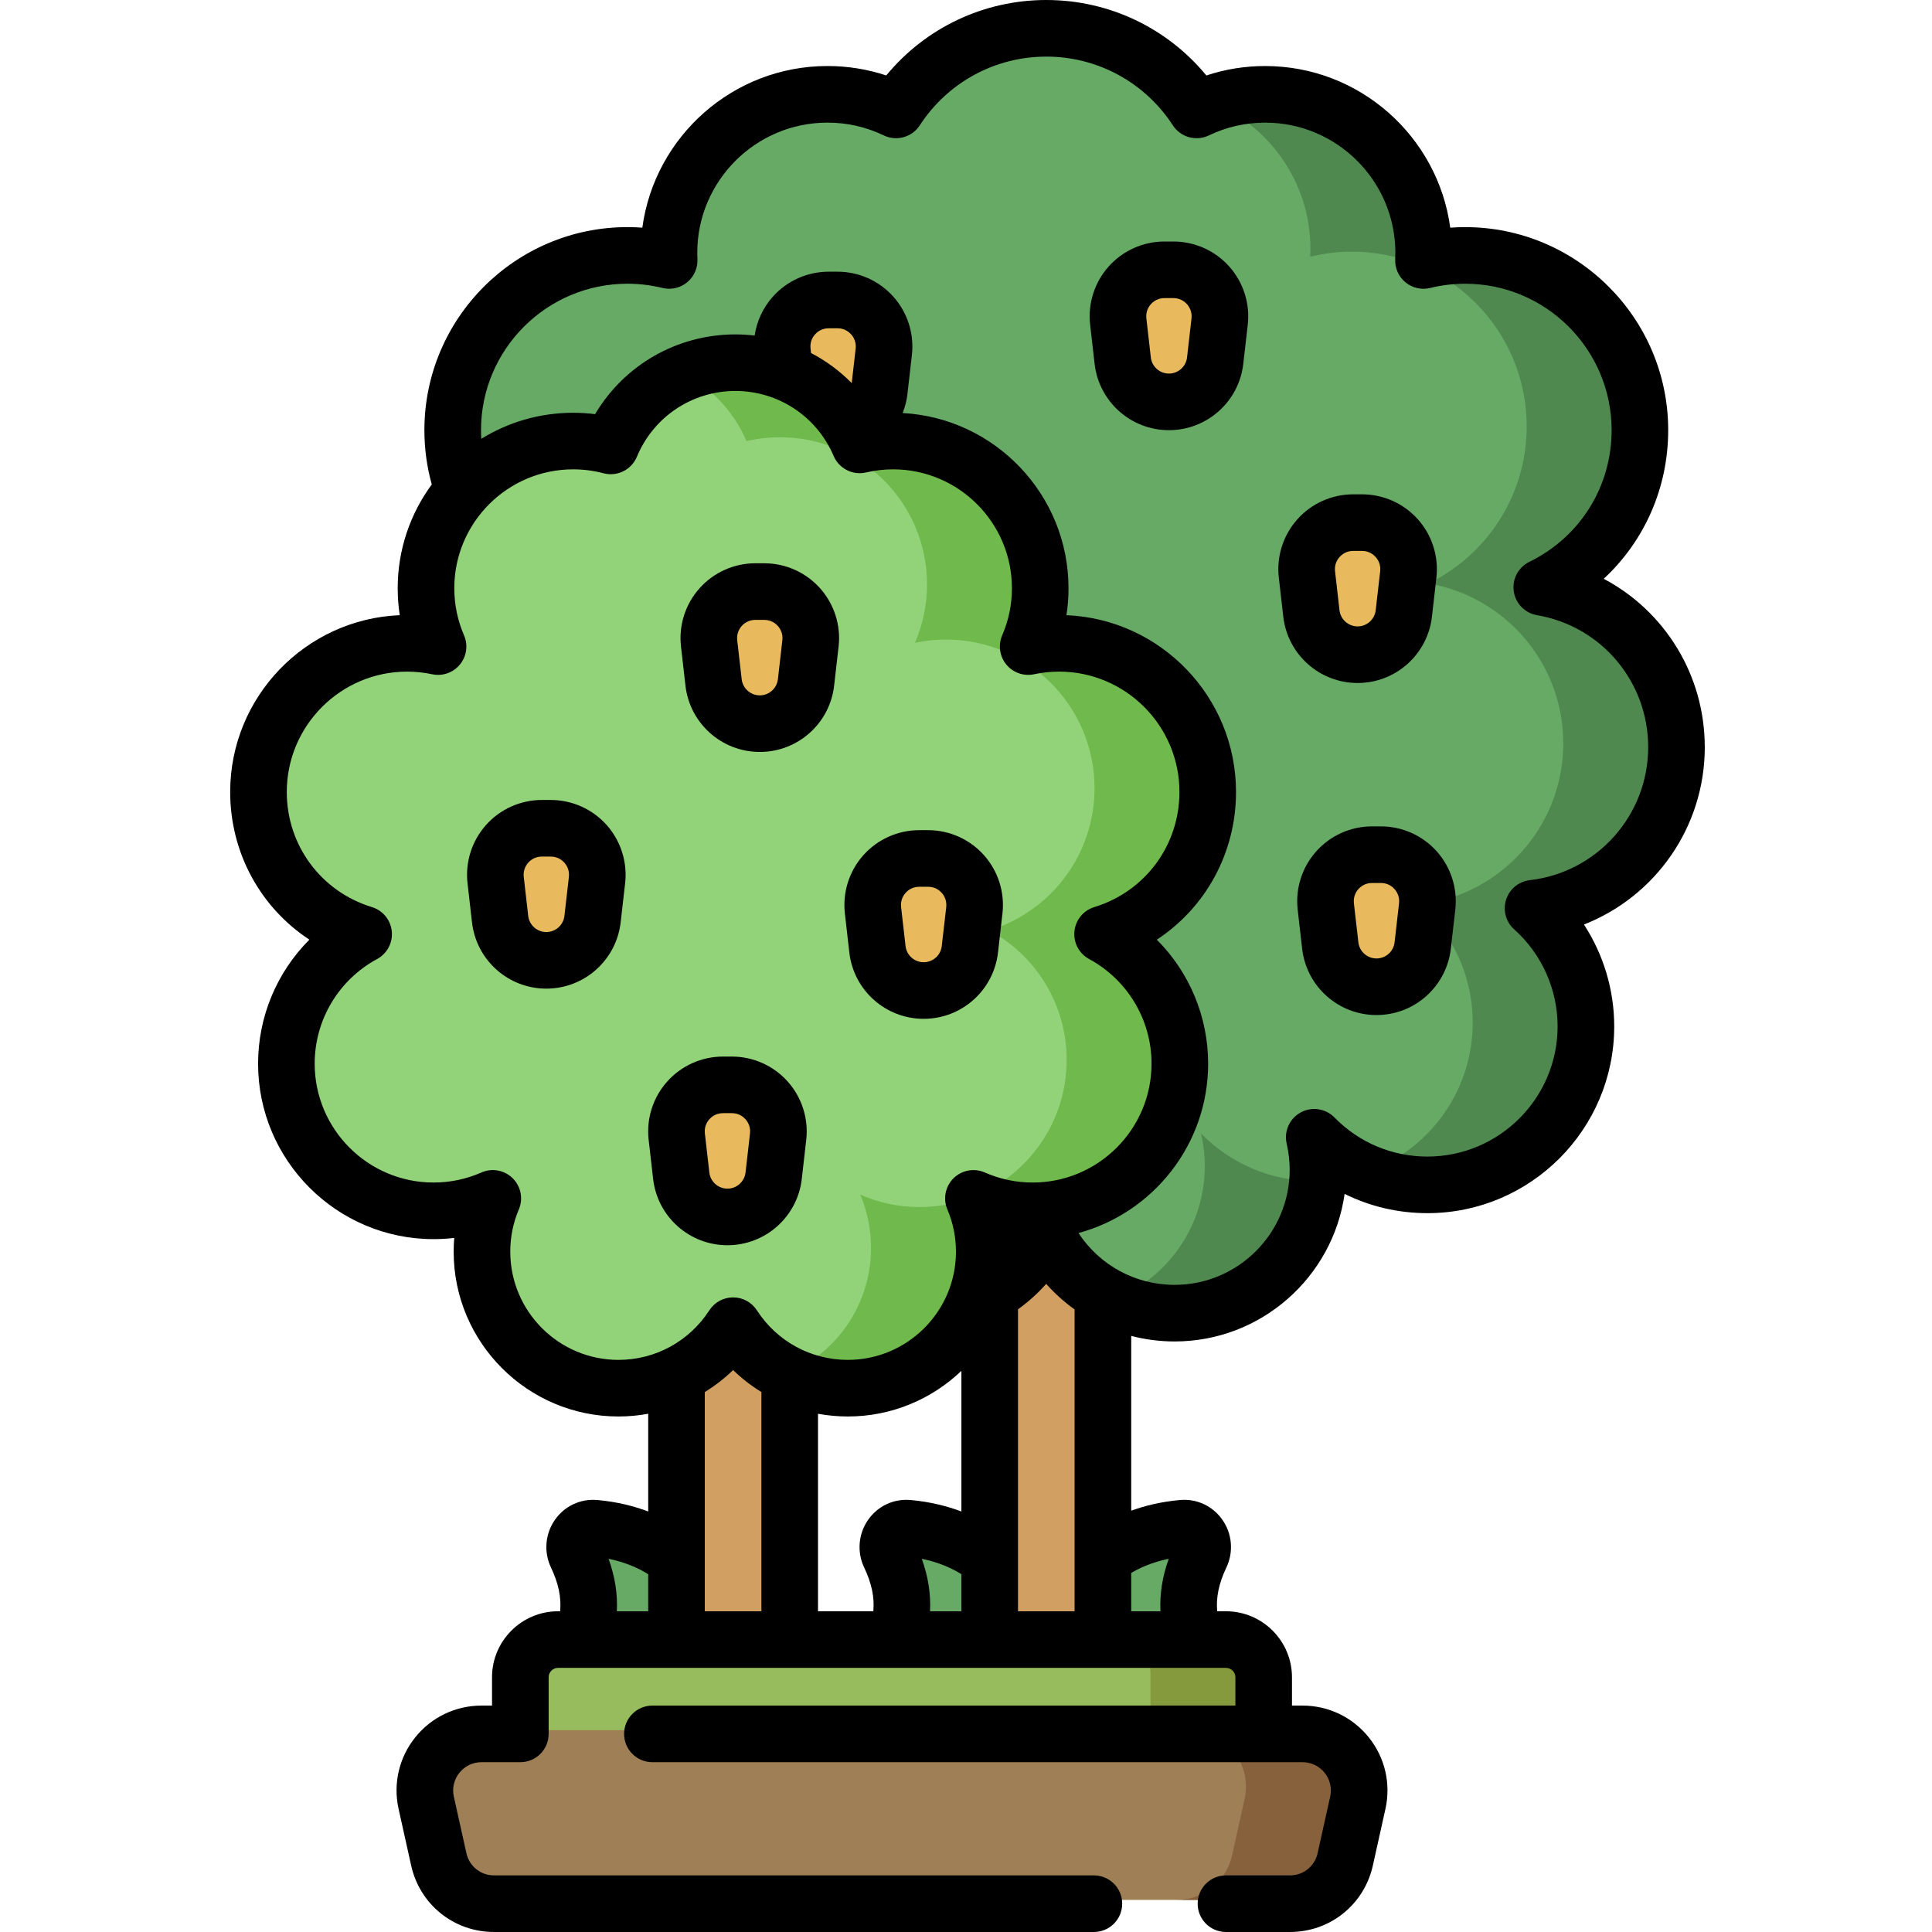 <?xml version="1.0" encoding="UTF-8"?>
<!DOCTYPE svg PUBLIC '-//W3C//DTD SVG 1.0//EN'
          'http://www.w3.org/TR/2001/REC-SVG-20010904/DTD/svg10.dtd'>
<svg contentScriptType="text/ecmascript" width="100pt" xmlns:xlink="http://www.w3.org/1999/xlink" zoomAndPan="magnify" contentStyleType="text/css" height="100.0pt" viewBox="-61 0 512 512" preserveAspectRatio="xMidYMid meet" xmlns="http://www.w3.org/2000/svg" version="1.0"
><path style="fill:#6a6;" d="m231.281 412s7.324-6.781 21.062-8.004c3.855-.344 6.551 3.684 4.887 7.18-2.625 5.52-4.965 13.312-1.508 22.324v25h-32c-6.023-18.242-3.301-33.676 7.559-46.5zm0 0"
  /><path style="fill:#6a6;" d="m117.73 412s-7.324-6.781-21.062-8.004c-3.855-.344-6.551 3.684-4.887 7.18 2.625 5.52 4.965 13.312 1.508 22.324v25h37.77c5.312-19.293 1.18-34.91-13.328-46.5zm0 0"
  /><path style="fill:#6a6;" d="m176.289 433.5c3.457-9.008 1.121-16.805-1.508-22.324-1.664-3.496 1.031-7.523 4.887-7.18 13.738 1.223 21.062 8.004 21.062 8.004 13.004 9.707 14.461 26.406 10.324 46.5h-35.664zm0 0"
  /><path style="fill:#d19f62;" d="m118.281 458.5h30v-116.25h-30.016zm0 0"
  /><path style="fill:#d19f62;" d="m201.281 307h30v151.5h-30zm0 0"
  /><path style="fill:#6a6;" d="m204.426 339.875c5.875-1.82 9.082-8.363 11.855-13.906 6.234 12.465 19.113 21.031 34 21.031 20.984 0 38-17.012 38-38 0-2.961-.352-5.84-.992-8.609 7.621 7.777 18.238 12.609 29.992 12.609 23.195 0 42-18.805 42-42 0-12.438-5.414-23.609-14.004-31.297 21.395-2.48 38.004-20.645 38.004-42.703 0-21.258-15.434-38.902-35.703-42.371 15.402-7.523 26.012-23.332 26.012-41.629 0-25.574-20.734-46.309-46.309-46.309-3.812 0-7.512.469-11.051 1.336.031-.672.051-1.348.051-2.027 0-23.195-18.805-42-42-42-6.512 0-12.676 1.48-18.176 4.125-8.473-13.012-23.141-21.625-39.824-21.625-16.688 0-31.352 8.609-39.828 21.625-5.5-2.645-11.664-4.129-18.172-4.129-23.195 0-42 18.805-42 42 0 .684.02 1.355.051 2.031-3.543-.871-7.242-1.34-11.051-1.34-25.578 0-46.312 20.734-46.312 46.312 0 4.301.59 8.465 1.684 12.414 0 0-2.527 117.48 114.238 207.09 4.371 3.352 17.832 10.996 29.535 7.371zm0 0"
  /><path style="fill:#508950;" d="m345.281 239.699c8.59 7.691 14 18.859 14 31.301 0 23.199-18.801 42-42 42-5.281 0-10.34-.98-14.992-2.762 15.789-6.039 26.992-21.328 26.992-39.238 0-12.441-5.41-23.609-14-31.301 21.391-2.48 38-20.641 38-42.699 0-21.262-15.43-38.898-35.703-42.371 15.402-7.52 26.012-23.34 26.012-41.629 0-25.578-20.73-46.309-46.309-46.309-3.812 0-7.512.469-11.051 1.34.031-.672.051-1.352.051-2.031 0-17.91-11.211-33.199-27-39.238 4.66-1.781 9.707-2.762 15-2.762 23.199 0 42 18.801 42 42 0 .68-.02 1.359-.051 2.031 3.539-.871 7.238-1.34 11.051-1.34 25.578 0 46.309 20.73 46.309 46.309 0 18.289-10.609 34.109-26.012 41.629 20.273 3.473 35.703 21.109 35.703 42.371 0 22.059-16.609 40.219-38 42.699zm0 0"
  /><path style="fill:#508950;" d="m288.07 312.988c-1.992 19.113-18.148 34.012-37.789 34.012-5.332 0-10.391-1.09-14.992-3.078 13.52-5.82 22.992-19.262 22.992-34.922 0-2.961-.352-5.84-.992-8.609 7.621 7.781 18.242 12.609 29.992 12.609.27 0 .527 0 .789-.012zm0 0"
  /><path style="fill:#96bc5e;" d="m273.887 478.5v-35c0-5.523-4.477-10-10-10h-176.996c-5.523 0-10 4.477-10 10v35zm0 0"
  /><path style="fill:#85993d;" d="m273.891 443.5v35h-30v-35c0-5.52-4.48-10-10-10h30c5.52 0 10 4.48 10 10zm0 0"
  /><path style="fill:#9e7f56;" d="m284.188 458.5c9.598 0 16.723 8.887 14.641 18.254l-3.332 15c-1.523 6.863-7.609 11.746-14.641 11.746h-210.93c-7.031 0-13.117-4.883-14.645-11.746l-3.332-15c-2.082-9.367 5.047-18.254 14.641-18.254zm0 0"
  /><path style="fill:#87613c;" d="m298.828 476.75-3.328 15c-1.531 6.871-7.609 11.75-14.641 11.75h-30c7.031 0 13.109-4.879 14.641-11.75l2.941-13.25.387-1.75c2.082-9.359-5.047-18.25-14.637-18.25h30c9.59 0 16.719 8.891 14.637 18.25zm0 0"
  /><path style="fill:#92d37a;" d="m231.195 246.559c16.129-4.93 27.863-19.93 27.863-37.676 0-21.754-17.637-39.395-39.395-39.395-2.809 0-5.551.301-8.191.859 2.051-4.742 3.191-9.969 3.191-15.465 0-21.539-17.461-39-39-39-3.043 0-6 .359-8.84 1.02-5.445-12.805-18.141-21.789-32.934-21.789-14.895 0-27.66 9.109-33.039 22.059-3.18-.836-6.516-1.289-9.961-1.289-21.539 0-39 17.461-39 39 0 5.496 1.145 10.723 3.195 15.469-2.645-.562-5.383-.859-8.195-.859-21.754 0-39.395 17.637-39.395 39.395 0 17.742 11.734 32.746 27.867 37.676-12.191 6.594-20.473 19.492-20.473 34.324 0 21.539 17.461 39 39 39 5.59 0 10.898-1.188 15.703-3.301-1.848 4.34-2.867 9.117-2.867 14.133 0 19.973 16.191 36.168 36.164 36.168 12.75 0 23.949-6.602 30.387-16.566 6.441 9.965 17.641 16.566 30.387 16.566 19.977 0 36.168-16.195 36.168-36.168 0-5.016-1.02-9.793-2.867-14.133 4.805 2.113 10.113 3.301 15.699 3.301 21.539 0 39-17.461 39-39 0-14.836-8.277-27.734-20.469-34.328zm0 0"
  /><path style="fill:#70ba4d;" d="m199.828 330.719c0 19.973-16.188 36.16-36.156 36.16-5.363 0-10.434-1.16-15-3.258 12.477-5.691 21.156-18.281 21.156-32.902 0-5.02-1.02-9.789-2.859-14.141 4.801 2.121 10.109 3.301 15.703 3.301 5.129 0 10.027-.988 14.508-2.789 1.711 4.211 2.648 8.809 2.648 13.629zm0 0"
  /><path style="fill:#70ba4d;" d="m251.672 280.879c0 21.543-17.461 39-39 39-5.312 0-10.371-1.07-14.98-2.988 14.078-5.891 23.98-19.789 23.98-36.012 0-14.828-8.281-27.73-20.48-34.32 16.137-4.93 27.867-19.93 27.867-37.68 0-21.75-17.637-39.391-39.387-39.391-2.812 0-5.551.301-8.203.863 2.051-4.742 3.203-9.973 3.203-15.473 0-21.527-17.461-39-39-39-3.051 0-6 .359-8.852 1.02-3.469-8.16-9.891-14.77-17.922-18.488 4.562-2.109 9.641-3.289 14.992-3.289 14.801 0 27.488 8.98 32.93 21.777 2.852-.66 5.801-1.02 8.852-1.02 21.539 0 39 17.473 39 39 0 5.5-1.152 10.73-3.203 15.473 2.652-.562 5.391-.863 8.203-.863 21.75 0 39.387 17.641 39.387 39.391 0 17.75-11.73 32.75-27.867 37.68 12.199 6.59 20.48 19.492 20.48 34.32zm0 0"
  /><g style="fill:#e8ba5d;"
  ><path d="m131.781 321.5c-6.27 0-11.539-4.703-12.25-10.93l-1.184-10.344c-.836-7.316 4.887-13.727 12.25-13.727h2.363c7.363 0 13.086 6.41 12.25 13.727l-1.184 10.344c-.711 6.227-5.98 10.93-12.246 10.93zm0 0"
    /><path d="m183.781 261.5c-6.27 0-11.539-4.703-12.25-10.93l-1.184-10.344c-.836-7.316 4.887-13.727 12.25-13.727h2.363c7.363 0 13.086 6.41 12.25 13.727l-1.184 10.344c-.711 6.227-5.98 10.93-12.246 10.93zm0 0"
    /><path d="m140.355 190.777c-6.27 0-11.539-4.703-12.25-10.93l-1.184-10.344c-.836-7.316 4.887-13.73 12.25-13.73h2.363c7.363 0 13.086 6.414 12.25 13.73l-1.184 10.344c-.711 6.227-5.98 10.93-12.246 10.93zm0 0"
    /><path d="m83.781 253.5c-6.27 0-11.539-4.703-12.25-10.93l-1.184-10.344c-.836-7.316 4.887-13.727 12.25-13.727h2.363c7.363 0 13.086 6.41 12.25 13.727l-1.184 10.344c-.711 6.227-5.98 10.93-12.246 10.93zm0 0"
    /><path d="m248.781 105.5c-6.27 0-11.539-4.703-12.25-10.93l-1.184-10.344c-.836-7.316 4.887-13.727 12.25-13.727h2.363c7.363 0 13.086 6.41 12.25 13.727l-1.184 10.344c-.711 6.227-5.98 10.93-12.246 10.93zm0 0"
    /><path d="m298.781 172.5c-6.27 0-11.539-4.703-12.25-10.93l-1.184-10.344c-.836-7.316 4.887-13.727 12.25-13.727h2.363c7.363 0 13.086 6.41 12.25 13.727l-1.184 10.344c-.711 6.227-5.98 10.93-12.246 10.93zm0 0"
    /><path d="m303.781 260.5c-6.27 0-11.539-4.703-12.25-10.93l-1.184-10.344c-.836-7.316 4.887-13.727 12.25-13.727h2.363c7.363 0 13.086 6.41 12.25 13.727l-1.184 10.344c-.711 6.227-5.98 10.93-12.246 10.93zm0 0"
    /><path d="m146.875 96.82-.527-4.594c-.836-7.316 4.887-13.727 12.25-13.727h2.363c7.363 0 13.086 6.41 12.25 13.727l-1.184 10.344c-.469 4.105-2.918 7.547-6.328 9.418 0 0-3.727 1.512-6.891 2.094-3.168.586-10.867-11.355-11.934-17.262zm0 0"
  /></g
  ><path d="m390.781 198c0-19.168-10.641-36.074-26.777-44.613 10.785-10 17.086-24.098 17.086-39.387 0-29.672-24.141-53.809-53.809-53.809-1.316 0-2.633.047-3.949.145-3.262-24.156-24.016-42.836-49.051-42.836-5.367 0-10.586.84-15.582 2.5-10.398-12.625-25.844-20-42.418-20-16.57 0-32.02 7.375-42.418 19.996-4.996-1.66-10.215-2.5-15.582-2.5-25.035 0-45.789 18.684-49.055 42.836-1.312-.098-2.629-.145-3.945-.145-29.672 0-53.812 24.137-53.812 53.809 0 4.883.656 9.727 1.953 14.395-5.672 7.707-9.027 17.215-9.027 27.492 0 2.414.18 4.797.543 7.145-24.953 1.031-44.938 21.652-44.938 46.855 0 16.148 8.066 30.641 20.988 39.137-8.586 8.598-13.594 20.352-13.594 32.863 0 25.641 20.859 46.5 46.5 46.5 1.844 0 3.672-.105 5.48-.32-.102 1.211-.148 2.43-.148 3.656 0 24.074 19.59 43.664 43.668 43.664 2.676 0 5.309-.25 7.887-.723v25.898c-3.68-1.387-8.156-2.562-13.445-3.035-4.496-.406-8.719 1.574-11.301 5.285-2.57 3.695-2.965 8.52-1.023 12.594 1.98 4.16 2.785 7.945 2.426 11.602h-.547c-9.648 0-17.5 7.848-17.5 17.496v7.5h-2.801c-6.859 0-13.258 3.07-17.551 8.422-4.293 5.352-5.898 12.262-4.41 18.961l3.332 15c2.305 10.371 11.34 17.617 21.965 17.617h158.965c4.141 0 7.5-3.355 7.5-7.5s-3.359-7.5-7.5-7.5h-158.965c-3.543 0-6.555-2.414-7.32-5.871l-3.336-15c-.496-2.234.043-4.535 1.473-6.32 1.434-1.785 3.562-2.809 5.852-2.809h10.301c4.141 0 7.5-3.355 7.5-7.5v-15c0-1.379 1.121-2.496 2.5-2.496h176.996c1.379 0 2.5 1.117 2.5 2.496v7.5h-154.5c-4.145 0-7.5 3.359-7.5 7.5 0 4.145 3.355 7.5 7.5 7.5h172.297c2.289 0 4.422 1.023 5.852 2.809 1.43 1.785 1.969 4.086 1.473 6.32l-3.336 15c-.77 3.457-3.777 5.871-7.32 5.871h-16.965c-4.145 0-7.5 3.355-7.5 7.5s3.355 7.5 7.5 7.5h16.965c10.625 0 19.66-7.246 21.965-17.617l3.332-15c1.488-6.699-.121-13.609-4.414-18.961-4.289-5.352-10.688-8.422-17.551-8.422h-2.801v-7.5c0-9.648-7.848-17.496-17.496-17.496h-2.316c-.355-3.656.445-7.441 2.43-11.605 1.938-4.07 1.543-8.895-1.027-12.59-2.578-3.707-6.797-5.691-11.297-5.285-5.027.449-9.328 1.531-12.898 2.824v-46.316c3.695.957 7.551 1.469 11.5 1.469 22.918 0 41.934-17.031 45.051-39.105 6.734 3.34 14.199 5.105 21.949 5.105 27.293 0 49.5-22.207 49.5-49.5 0-9.66-2.84-19.027-8.02-26.992 18.914-7.414 32.02-25.816 32.02-47.008zm-316.555 133.719c0-3.891.762-7.656 2.27-11.203 1.203-2.828.555-6.109-1.633-8.27-2.191-2.164-5.477-2.766-8.293-1.523-4.012 1.766-8.277 2.66-12.676 2.66-17.371 0-31.5-14.129-31.5-31.5 0-11.582 6.336-22.207 16.539-27.727 2.66-1.438 4.195-4.336 3.895-7.344s-2.379-5.543-5.27-6.426c-13.492-4.125-22.559-16.383-22.559-30.504 0-17.586 14.309-31.895 31.895-31.895 2.223 0 4.457.234 6.641.699 2.742.582 5.582-.418 7.359-2.59 1.773-2.172 2.191-5.152 1.078-7.727-1.711-3.957-2.578-8.156-2.578-12.488 0-17.371 14.129-31.5 31.5-31.5 2.719 0 5.426.352 8.051 1.043 3.625.953 7.398-.914 8.836-4.375 4.398-10.594 14.648-17.438 26.113-17.438 11.363 0 21.582 6.762 26.027 17.223 1.426 3.352 5.055 5.199 8.598 4.371 2.363-.547 4.766-.824 7.148-.824 17.367 0 31.5 14.129 31.5 31.5 0 4.332-.867 8.531-2.578 12.488-1.113 2.574-.695 5.555 1.078 7.727 1.777 2.172 4.617 3.172 7.359 2.59 2.184-.465 4.418-.699 6.641-.699 17.586 0 31.895 14.309 31.895 31.895 0 14.121-9.066 26.379-22.559 30.504-2.895.883-4.973 3.418-5.273 6.426s1.234 5.906 3.898 7.344c10.199 5.52 16.539 16.145 16.539 27.727 0 17.371-14.133 31.5-31.5 31.5-4.398 0-8.664-.895-12.68-2.66-2.812-1.242-6.102-.637-8.289 1.523-2.191 2.16-2.84 5.438-1.637 8.27 1.508 3.547 2.273 7.312 2.273 11.203 0 15.805-12.863 28.664-28.668 28.664-9.766 0-18.773-4.91-24.09-13.137-1.383-2.137-3.754-3.426-6.297-3.426-2.547 0-4.918 1.289-6.301 3.426-5.316 8.227-14.32 13.137-24.086 13.137-15.809 0-28.668-12.859-28.668-28.664zm79.574-239.34c-.211-1.871.656-3.16 1.195-3.766.535-.602 1.723-1.613 3.602-1.613h2.363c1.883 0 3.066 1.012 3.605 1.613.539.605 1.406 1.895 1.195 3.766l-1.047 9.145c-3.164-3.211-6.801-5.898-10.781-7.977zm1.98 334.625v-52.34c2.574.469 5.211.719 7.887.719 11.668 0 22.27-4.605 30.113-12.086v37.262c-3.68-1.383-8.156-2.562-13.445-3.035-4.504-.406-8.719 1.574-11.301 5.285-2.57 3.695-2.965 8.52-1.023 12.594 1.98 4.164 2.785 7.945 2.426 11.602zm27.5-13.914c4.988 1.023 8.508 2.832 10.5 4.09v9.824h-8.309c.23-4.562-.496-9.207-2.191-13.914zm-50-50.012c2.289 2.227 4.809 4.172 7.5 5.828v58.098h-15v-58.098c2.688-1.656 5.207-3.602 7.5-5.828zm-33 50.012c4.988 1.023 8.508 2.832 10.5 4.09v9.824h-8.309c.23-4.562-.496-9.207-2.191-13.914zm148.449 0c-1.695 4.707-2.422 9.352-2.191 13.914h-7.758v-10.156c2.059-1.23 5.391-2.82 9.949-3.758zm-24.949 13.914h-15v-80.023c.008-.008.016-.012.027-.02 2.723-1.957 5.223-4.219 7.449-6.723 2.258 2.555 4.785 4.816 7.52 6.777v79.988zm120.633-193.754c-2.93.34-5.391 2.367-6.285 5.184-.891 2.812-.051 5.887 2.148 7.855 7.309 6.543 11.504 15.914 11.504 25.711 0 19.023-15.477 34.5-34.5 34.5-9.34 0-18.09-3.68-24.637-10.359-2.352-2.398-6.012-2.941-8.961-1.324-2.949 1.617-4.461 4.996-3.699 8.27.527 2.281.797 4.609.797 6.914 0 16.816-13.684 30.5-30.5 30.5-10.402 0-19.855-5.188-25.465-13.734 19.766-5.359 34.352-23.445 34.352-44.879 0-12.516-5.008-24.27-13.598-32.863 12.922-8.496 20.988-22.988 20.988-39.137 0-25.203-19.984-45.828-44.938-46.855.363-2.352.547-4.734.547-7.145 0-24.789-19.496-45.105-43.957-46.43.633-1.598 1.07-3.285 1.27-5.031l1.18-10.344c.645-5.605-1.145-11.238-4.902-15.449-3.758-4.219-9.152-6.633-14.797-6.633h-2.363c-5.645 0-11.035 2.414-14.793 6.629-2.602 2.91-4.258 6.508-4.82 10.301-1.676-.195-3.371-.312-5.09-.312-15.453 0-29.465 8.121-37.188 21.133-1.926-.242-3.867-.363-5.812-.363-8.922 0-17.262 2.527-24.348 6.902-.043-.762-.074-1.523-.074-2.293 0-21.398 17.41-38.809 38.809-38.809 3.109 0 6.227.379 9.266 1.121 2.297.562 4.73.012 6.555-1.496 1.828-1.504 2.836-3.781 2.723-6.145-.023-.555-.043-1.109-.043-1.672 0-19.02 15.477-34.5 34.5-34.5 5.23 0 10.254 1.141 14.926 3.387 3.395 1.633 7.48.492 9.535-2.664 7.426-11.41 19.965-18.219 33.539-18.219s26.113 6.812 33.539 18.219c2.059 3.156 6.141 4.297 9.535 2.668 4.672-2.246 9.695-3.387 14.926-3.387 19.023 0 34.5 15.477 34.5 34.5 0 .562-.02 1.121-.043 1.68-.109 2.359.898 4.637 2.727 6.141 1.824 1.5 4.25 2.059 6.547 1.492 3.043-.746 6.16-1.121 9.27-1.121 21.398 0 38.809 17.41 38.809 38.809 0 14.953-8.352 28.32-21.801 34.895-2.926 1.426-4.598 4.578-4.133 7.801.461 3.223 2.949 5.781 6.16 6.328 17.07 2.922 29.465 17.633 29.465 34.98 0 18.02-13.484 33.176-31.367 35.246zm0 0"
  /><path d="m151.48 312.422 1.18-10.34c.645-5.609-1.145-11.242-4.902-15.453-3.758-4.215-9.148-6.629-14.797-6.629h-2.363c-5.645 0-11.035 2.414-14.793 6.629-3.758 4.211-5.547 9.844-4.906 15.449l1.184 10.344c1.145 10.023 9.613 17.578 19.699 17.578s18.555-7.559 19.699-17.578zm-24.5-1.703-1.18-10.34c-.215-1.871.656-3.16 1.195-3.766.535-.602 1.719-1.613 3.602-1.613h2.363c1.883 0 3.066 1.012 3.605 1.613.535.605 1.406 1.895 1.191 3.766l-1.18 10.34c-.281 2.441-2.344 4.281-4.801 4.281-2.453 0-4.516-1.84-4.797-4.281zm0 0"
  /><path d="m164.078 252.422c1.148 10.023 9.617 17.578 19.703 17.578 10.082 0 18.555-7.559 19.699-17.578l1.18-10.34c.645-5.609-1.145-11.242-4.902-15.453-3.758-4.215-9.148-6.629-14.797-6.629h-2.363c-5.645 0-11.035 2.414-14.793 6.629-3.758 4.211-5.547 9.844-4.906 15.449zm14.918-15.809c.535-.602 1.723-1.613 3.602-1.613h2.363c1.883 0 3.066 1.012 3.605 1.613.539.605 1.406 1.895 1.195 3.766l-1.184 10.34c-.277 2.441-2.344 4.281-4.797 4.281-2.457 0-4.52-1.84-4.801-4.281l-1.18-10.34c-.211-1.871.656-3.16 1.195-3.766zm0 0"
  /><path d="m120.652 181.699c1.148 10.02 9.617 17.574 19.703 17.574 10.082 0 18.555-7.555 19.699-17.574l1.18-10.344c.645-5.609-1.145-11.242-4.902-15.453-3.758-4.211-9.152-6.629-14.797-6.629h-2.363c-5.645 0-11.035 2.418-14.793 6.629-3.762 4.211-5.551 9.844-4.906 15.453zm14.918-15.809c.535-.605 1.719-1.613 3.602-1.613h2.363c1.883 0 3.066 1.012 3.605 1.613.535.602 1.406 1.895 1.195 3.762l-1.184 10.344c-.281 2.441-2.344 4.281-4.797 4.281-2.457 0-4.52-1.84-4.801-4.281l-1.184-10.344c-.211-1.871.66-3.16 1.199-3.762zm0 0"
  /><path d="m84.961 212h-2.363c-5.645 0-11.035 2.414-14.793 6.629-3.758 4.211-5.547 9.844-4.906 15.449l1.184 10.344c1.145 10.023 9.613 17.578 19.699 17.578s18.555-7.559 19.699-17.578l1.184-10.34c.641-5.609-1.148-11.242-4.902-15.453-3.762-4.215-9.156-6.629-14.801-6.629zm4.801 20.379-1.184 10.34c-.277 2.441-2.344 4.281-4.797 4.281-2.457 0-4.52-1.84-4.801-4.281l-1.18-10.34c-.215-1.871.656-3.16 1.195-3.766.535-.602 1.719-1.613 3.602-1.613h2.363c1.883 0 3.066 1.012 3.605 1.613.535.605 1.406 1.895 1.195 3.766zm0 0"
  /><path d="m249.961 64h-2.363c-5.645 0-11.035 2.414-14.793 6.629-3.758 4.211-5.547 9.844-4.906 15.449l1.184 10.344c1.145 10.023 9.613 17.578 19.699 17.578s18.555-7.559 19.699-17.578l1.184-10.34c.641-5.609-1.148-11.242-4.902-15.453-3.762-4.215-9.156-6.629-14.801-6.629zm4.801 20.379-1.184 10.34c-.277 2.441-2.344 4.281-4.797 4.281-2.457 0-4.52-1.84-4.801-4.281l-1.18-10.34c-.215-1.871.656-3.16 1.195-3.766.535-.602 1.719-1.613 3.602-1.613h2.363c1.883 0 3.066 1.012 3.605 1.613.535.605 1.406 1.895 1.195 3.766zm0 0"
  /><path d="m298.781 181c10.082 0 18.555-7.559 19.699-17.578l1.18-10.34c.645-5.609-1.145-11.242-4.902-15.453-3.758-4.215-9.148-6.629-14.797-6.629h-2.363c-5.645 0-11.035 2.414-14.793 6.629-3.758 4.211-5.547 9.844-4.906 15.449l1.184 10.344c1.145 10.02 9.613 17.578 19.699 17.578zm-4.785-33.387c.535-.602 1.723-1.613 3.602-1.613h2.363c1.883 0 3.066 1.012 3.605 1.613.539.605 1.406 1.895 1.195 3.766l-1.184 10.34c-.277 2.441-2.344 4.281-4.797 4.281-2.457 0-4.52-1.84-4.801-4.281l-1.18-10.34c-.211-1.871.656-3.16 1.195-3.766zm0 0"
  /><path d="m304.961 219h-2.363c-5.645 0-11.035 2.414-14.793 6.629-3.758 4.211-5.547 9.844-4.906 15.449l1.184 10.344c1.145 10.023 9.613 17.578 19.699 17.578s18.555-7.559 19.699-17.578l1.184-10.34c.641-5.609-1.148-11.242-4.902-15.453-3.762-4.215-9.156-6.629-14.801-6.629zm4.801 20.379-1.184 10.34c-.277 2.441-2.344 4.281-4.797 4.281-2.457 0-4.52-1.84-4.801-4.281l-1.18-10.34c-.215-1.871.656-3.16 1.195-3.766.535-.602 1.719-1.613 3.602-1.613h2.363c1.883 0 3.066 1.012 3.605 1.613.535.605 1.406 1.895 1.195 3.766zm0 0"
/></svg
>

